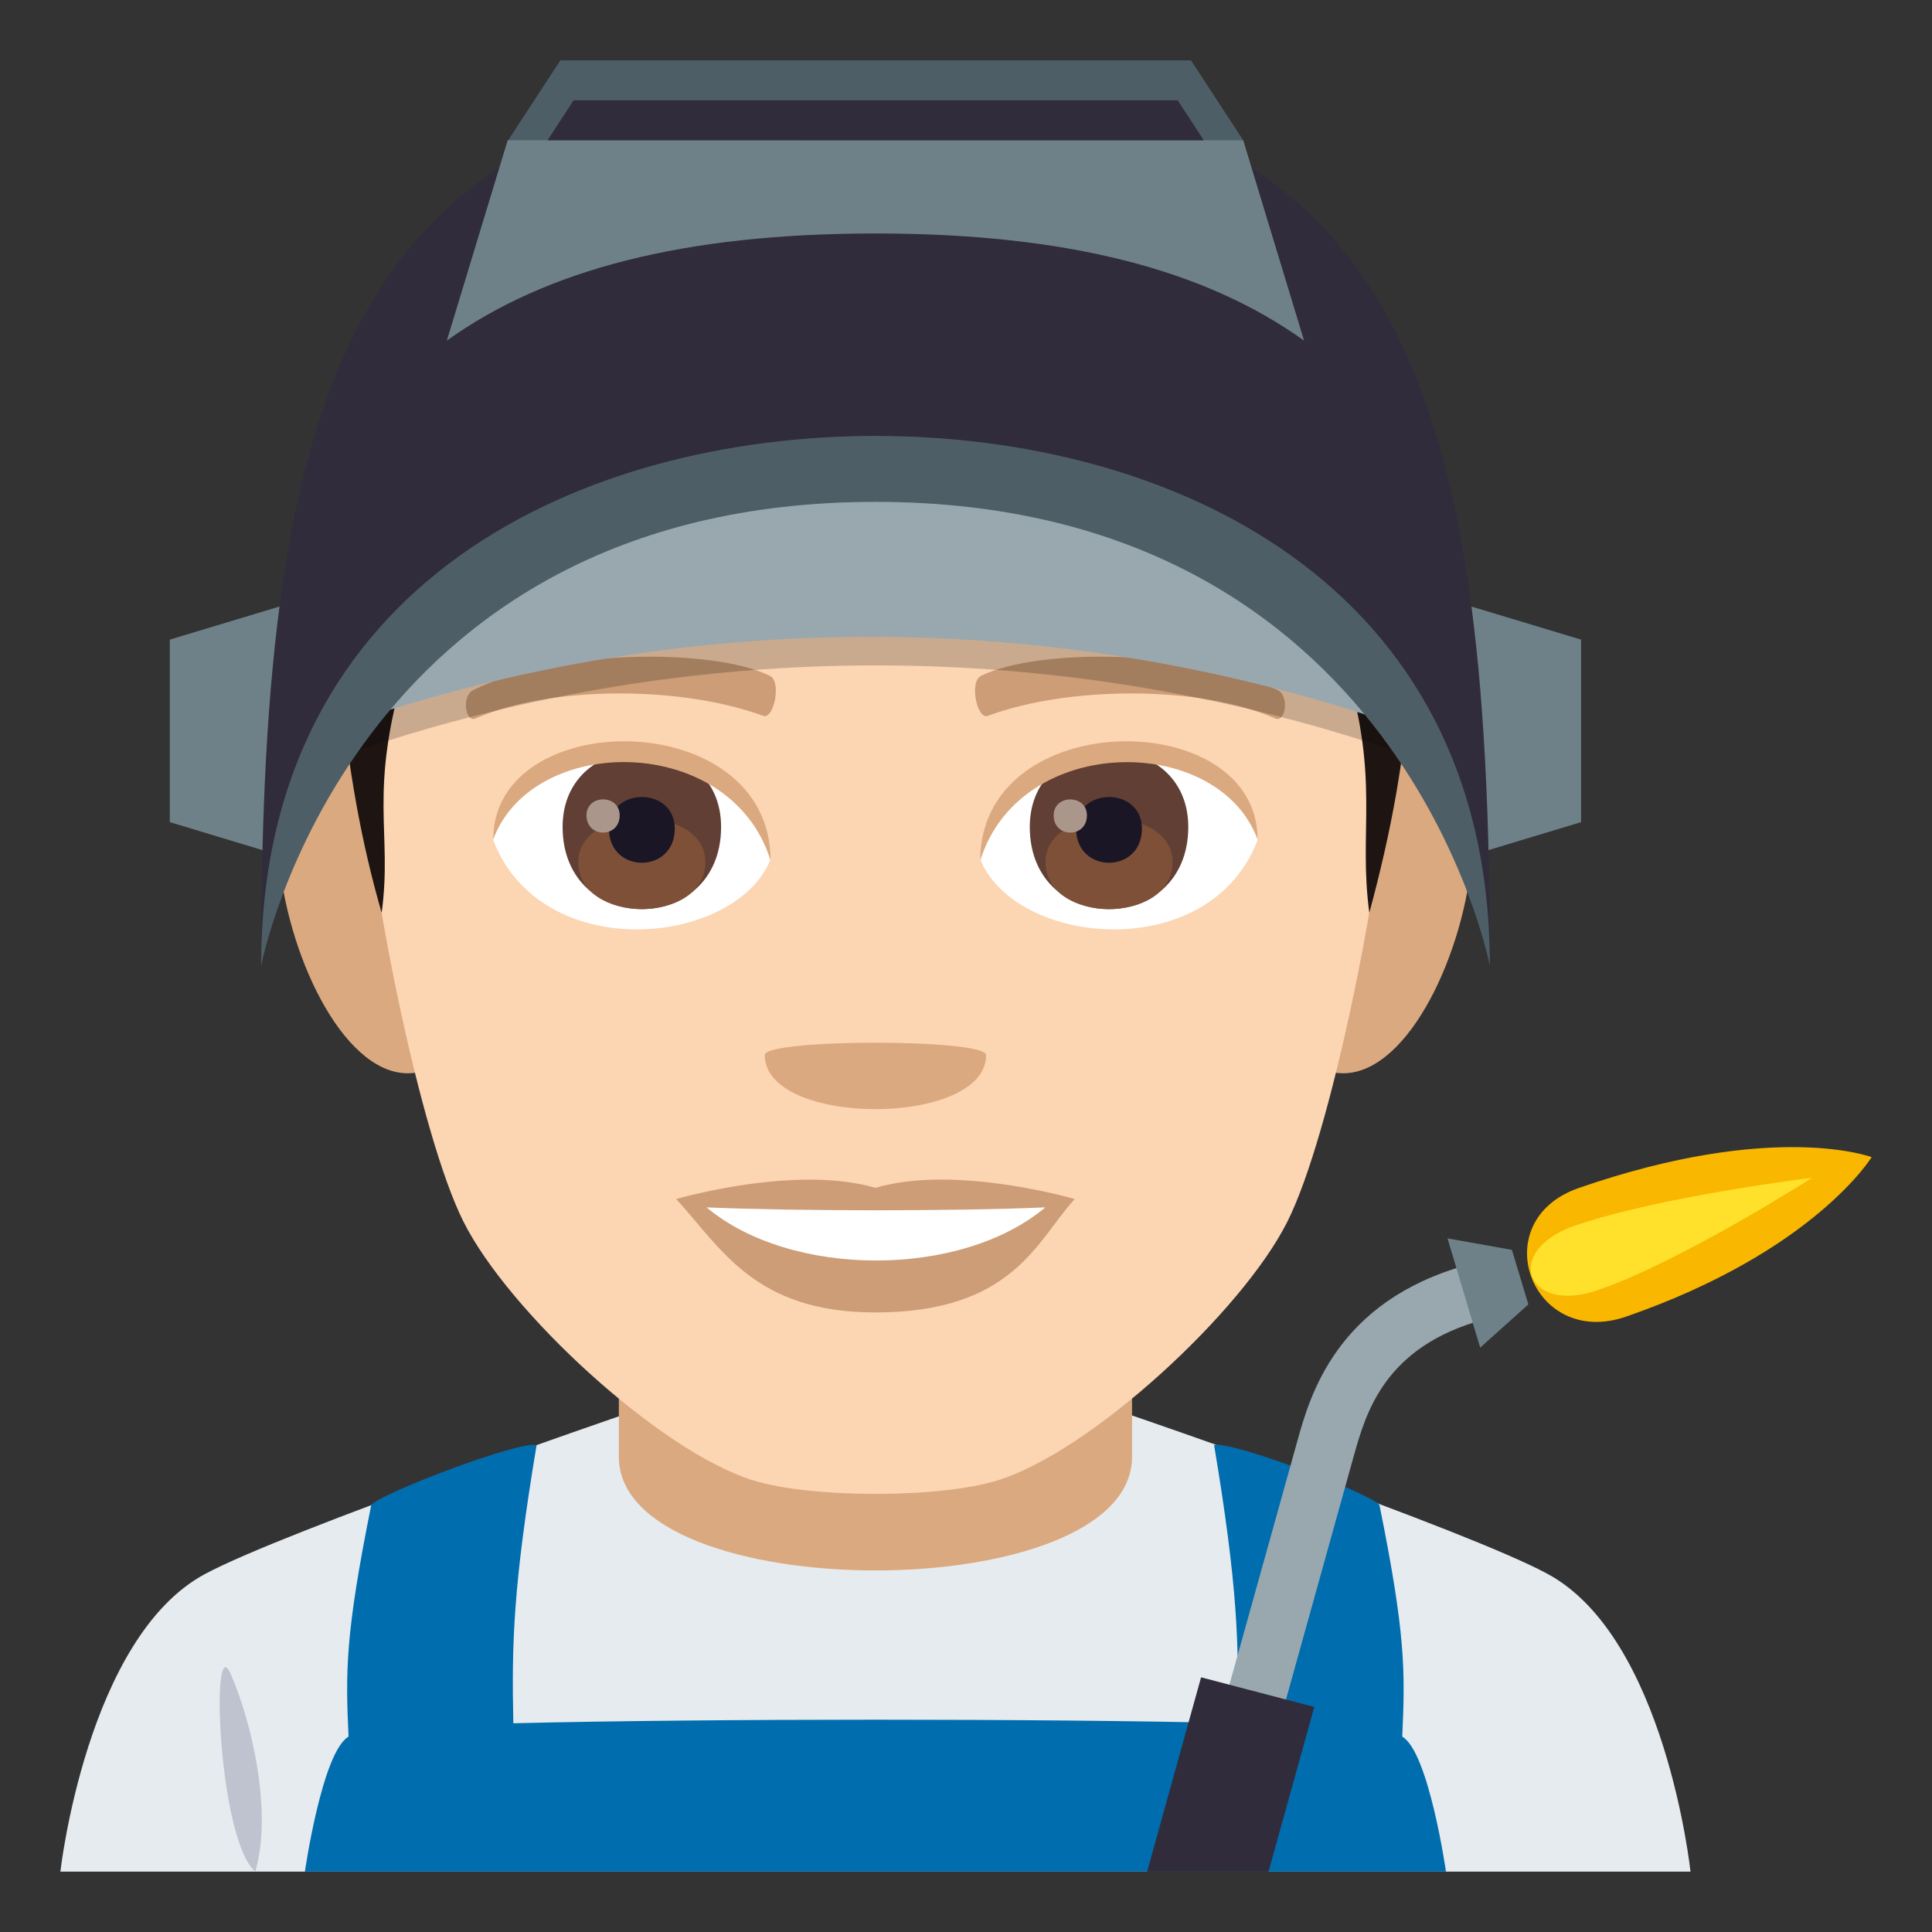 <?xml version="1.0" encoding="utf-8"?>
<!-- Generator: Adobe Illustrator 19.0.0, SVG Export Plug-In . SVG Version: 6.00 Build 0)  -->
<svg version="1.1" id="Layer_1" xmlns="http://www.w3.org/2000/svg" xmlns:xlink="http://www.w3.org/1999/xlink" x="0px" y="0px"
	 width="64px" height="64px" viewBox="0 0 64 64" enable-background="new 0 0 64 64" xml:space="preserve">
<rect x="0" y="0" width="64" height="64" fill="#333333" stroke="none"/>
<path fill="#E6EBEF" d="M6.787,52.143c2.701-1.451,13.908-5.292,13.908-5.292h16.695c0,0,11.197,3.831,13.881,5.289
	C55.178,54.256,56,62,56,62H2C2,62,2.871,54.249,6.787,52.143z"/>
<path fill="#DBA97F" d="M37.5,48.258c0-1.141,0-6.204,0-6.204h-17c0,0,0,4.986,0,6.204C20.5,53.278,37.5,53.278,37.5,48.258z"/>
<path fill="#BEC3CF" d="M8.457,62c0.572-1.952-0.102-4.92-0.818-6.555C6.969,53.923,7.223,60.927,8.457,62z"/>
<path fill="#006DAE" d="M46.451,57.528c0.1-2.172,0.111-3.394-0.754-7.67c-0.209-0.348-4.879-2.133-5.479-1.991
	c0.781,4.671,0.83,6.587,0.773,9.216c-6.484-0.155-17.502-0.155-23.986,0.002c-0.057-2.631-0.008-4.547,0.771-9.218
	c-0.6-0.142-5.269,1.644-5.478,1.991c-0.861,4.276-0.853,5.498-0.752,7.67C10.67,58.035,10.1,62,10.1,62H47.9
	C47.9,62,47.33,58.035,46.451,57.528z"/>
<path fill="#DBA97F" d="M11.9,24.236c-5.719-1.031-1.252,14.957,3.225,10.547C17.197,32.739,14.574,24.72,11.9,24.236z"/>
<path fill="#DBA97F" d="M46.1,24.236c-2.674,0.483-5.299,8.503-3.223,10.547C47.354,39.193,51.814,23.205,46.1,24.236z"/>
<path fill="#FCD5B2" d="M29,5.488c-11.824,0-17.521,8.945-16.807,21.384c0.143,2.503,1.693,10.665,3.158,13.593
	c1.498,2.995,6.512,7.614,9.584,8.57c1.939,0.604,6.188,0.604,8.127,0c3.072-0.956,8.086-5.575,9.586-8.57
	c1.465-2.928,3.016-11.09,3.158-13.593C46.521,14.434,40.824,5.488,29,5.488z"/>
<path fill="#CC9D76" d="M29,39.35c-2.66-0.782-6.6,0.37-6.6,0.37c1.5,1.635,2.6,3.756,6.6,3.756c4.582,0,5.359-2.407,6.6-3.756
	C35.6,39.72,31.656,38.563,29,39.35z"/>
<path fill="#FFFFFF" d="M23.406,39.996c2.787,2.34,8.418,2.354,11.221,0C31.656,40.124,26.399,40.125,23.406,39.996z"/>
<path fill="#DBA97F" d="M32.666,34.952c0,2.386-7.332,2.386-7.332,0C25.334,34.404,32.666,34.404,32.666,34.952z"/>
<path fill="#1E1513" d="M44.576,22.075c1.146,3.818,0.414,5.426,0.785,8.163c0.729-2.707,1.178-5.086,1.391-8.163H44.576z"/>
<path fill="#1E1513" d="M13.428,22.075h-2.219c0.309,3.453,0.787,5.921,1.434,8.163C13.012,27.499,12.178,26.357,13.428,22.075z"/>
<path fill="#FFFFFF" d="M41.658,27.834c-1.58,4.136-8.008,3.529-9.186,0.635C33.367,23.819,40.791,23.422,41.658,27.834z"/>
<path fill="#FFFFFF" d="M16.34,27.834c1.58,4.136,8.01,3.529,9.186,0.635C24.631,23.817,17.209,23.42,16.34,27.834z"/>
<path fill="#CC9D76" d="M42.314,22.855c-2.705-1.342-7.879-1.407-9.807-0.472c-0.412,0.182-0.141,1.454,0.207,1.332
	c2.688-0.995,7.02-1.018,9.535,0.086C42.584,23.943,42.725,23.044,42.314,22.855z"/>
<path fill="#CC9D76" d="M15.686,22.855c2.703-1.342,7.877-1.407,9.807-0.472c0.412,0.182,0.141,1.454-0.207,1.332
	c-2.691-0.995-7.02-1.018-9.537,0.086C15.414,23.943,15.275,23.044,15.686,22.855z"/>
<path fill="#613F34" d="M34.113,27.394c0,3.629,5.25,3.629,5.25,0C39.363,24.024,34.113,24.024,34.113,27.394z"/>
<path fill="#7D5037" d="M34.633,28.555c0,2.081,4.211,2.081,4.211,0C38.844,26.623,34.633,26.623,34.633,28.555z"/>
<path fill="#1A1626" d="M35.648,27.45c0,1.507,2.18,1.507,2.18,0C37.828,26.053,35.648,26.053,35.648,27.45z"/>
<path fill="#AB968C" d="M34.904,27.011c0,0.761,1.102,0.761,1.102,0C36.006,26.305,34.904,26.305,34.904,27.011z"/>
<path fill="#613F34" d="M18.637,27.393c0,3.63,5.25,3.63,5.25,0C23.887,24.024,18.637,24.024,18.637,27.393z"/>
<path fill="#7D5037" d="M19.156,28.554c0,2.081,4.211,2.081,4.211,0C23.367,26.622,19.156,26.622,19.156,28.554z"/>
<path fill="#1A1626" d="M20.172,27.45c0,1.506,2.18,1.506,2.18,0C22.352,26.052,20.172,26.052,20.172,27.45z"/>
<path fill="#AB968C" d="M19.428,27.01c0,0.761,1.1,0.761,1.1,0C20.527,26.304,19.428,26.304,19.428,27.01z"/>
<path fill="#DBA97F" d="M41.658,27.803c0-4.44-9.186-4.44-9.186,0.703C33.785,24.286,40.346,24.286,41.658,27.803z"/>
<path fill="#DBA97F" d="M16.34,27.803c0-4.44,9.186-4.44,9.186,0.702C24.215,24.283,17.652,24.283,16.34,27.803z"/>
<path opacity="0.2" d="M46.225,24.881c-11.19-3.785-23.242-3.785-34.432,0c-0.471-1.499-0.938-2.998-1.404-4.497
	c12.102-4.095,25.135-4.095,37.238,0C47.16,21.883,46.692,23.382,46.225,24.881z"/>
<path fill="#99A8AE" d="M46.035,23.936c-11.189-3.785-23.244-3.785-34.432,0c-0.469-1.5-0.936-2.998-1.402-4.498
	c12.098-4.094,25.135-4.094,37.236,0C46.971,20.938,46.502,22.436,46.035,23.936z"/>
<polygon fill="#6E8189" points="5.625,21.188 5.625,27.234 9.545,28.418 9.545,20.006 "/>
<polygon fill="#6E8189" points="52.375,21.188 52.375,27.234 48.455,28.418 48.455,20.006 "/>
<path fill="#302C3B" d="M49.354,32c0-19.371-2.92-29.361-20.352-29.361C11.568,2.639,8.65,12.629,8.65,32
	c0,0,2.918-17.497,20.352-17.497C46.434,14.503,49.354,32,49.354,32z"/>
<path fill="#6E8189" d="M29,7.734c6.346,0,10.916,1.196,14.199,3.55l-2.016-6.638c-12.182-2.647-24.365,0-24.365,0l-2.016,6.637
	C18.084,8.931,22.656,7.734,29,7.734z"/>
<polygon fill="#4E5E67" points="41.184,4.647 39.453,2 18.563,2 16.834,4.646 "/>
<polygon fill="#302C3B" points="39.877,4.647 39.012,3.323 19.002,3.323 18.139,4.647 "/>
<path fill="#4E5E67" d="M49.354,32c0-12.832-10.758-17.559-20.352-17.559C19.41,14.441,8.65,19.168,8.65,32
	c0,0,2.918-15.375,20.352-15.375C46.434,16.625,49.354,32,49.354,32z"/>
<path fill="#99A8AE" d="M42.307,57.352l-1.875-0.49l2.535-9.092c0.418-1.517,1.299-4.672,5.639-5.868l0.533,1.813
	c-3.287,0.902-3.894,3.094-4.301,4.543L42.307,57.352z"/>
<path fill="#F9B700" d="M62,38.332c0,0-3.223-1.223-9.705,1.023c-3.141,1.096-1.564,5.348,1.578,4.258
	C60.104,41.449,62,38.332,62,38.332z"/>
<path fill="#FFE12C" d="M52.939,42.735c-2.381,0.836-3.172-1.303-0.787-2.126c2.783-0.97,7.879-1.595,7.879-1.595
	S55.725,41.768,52.939,42.735"/>
<polygon fill="#6E8189" points="49.033,44.642 47.951,41.023 50.084,41.404 50.629,43.21 "/>
<polygon fill="#302C3B" points="42.021,62 43.537,56.545 39.787,55.563 38,62 "/>
</svg>
